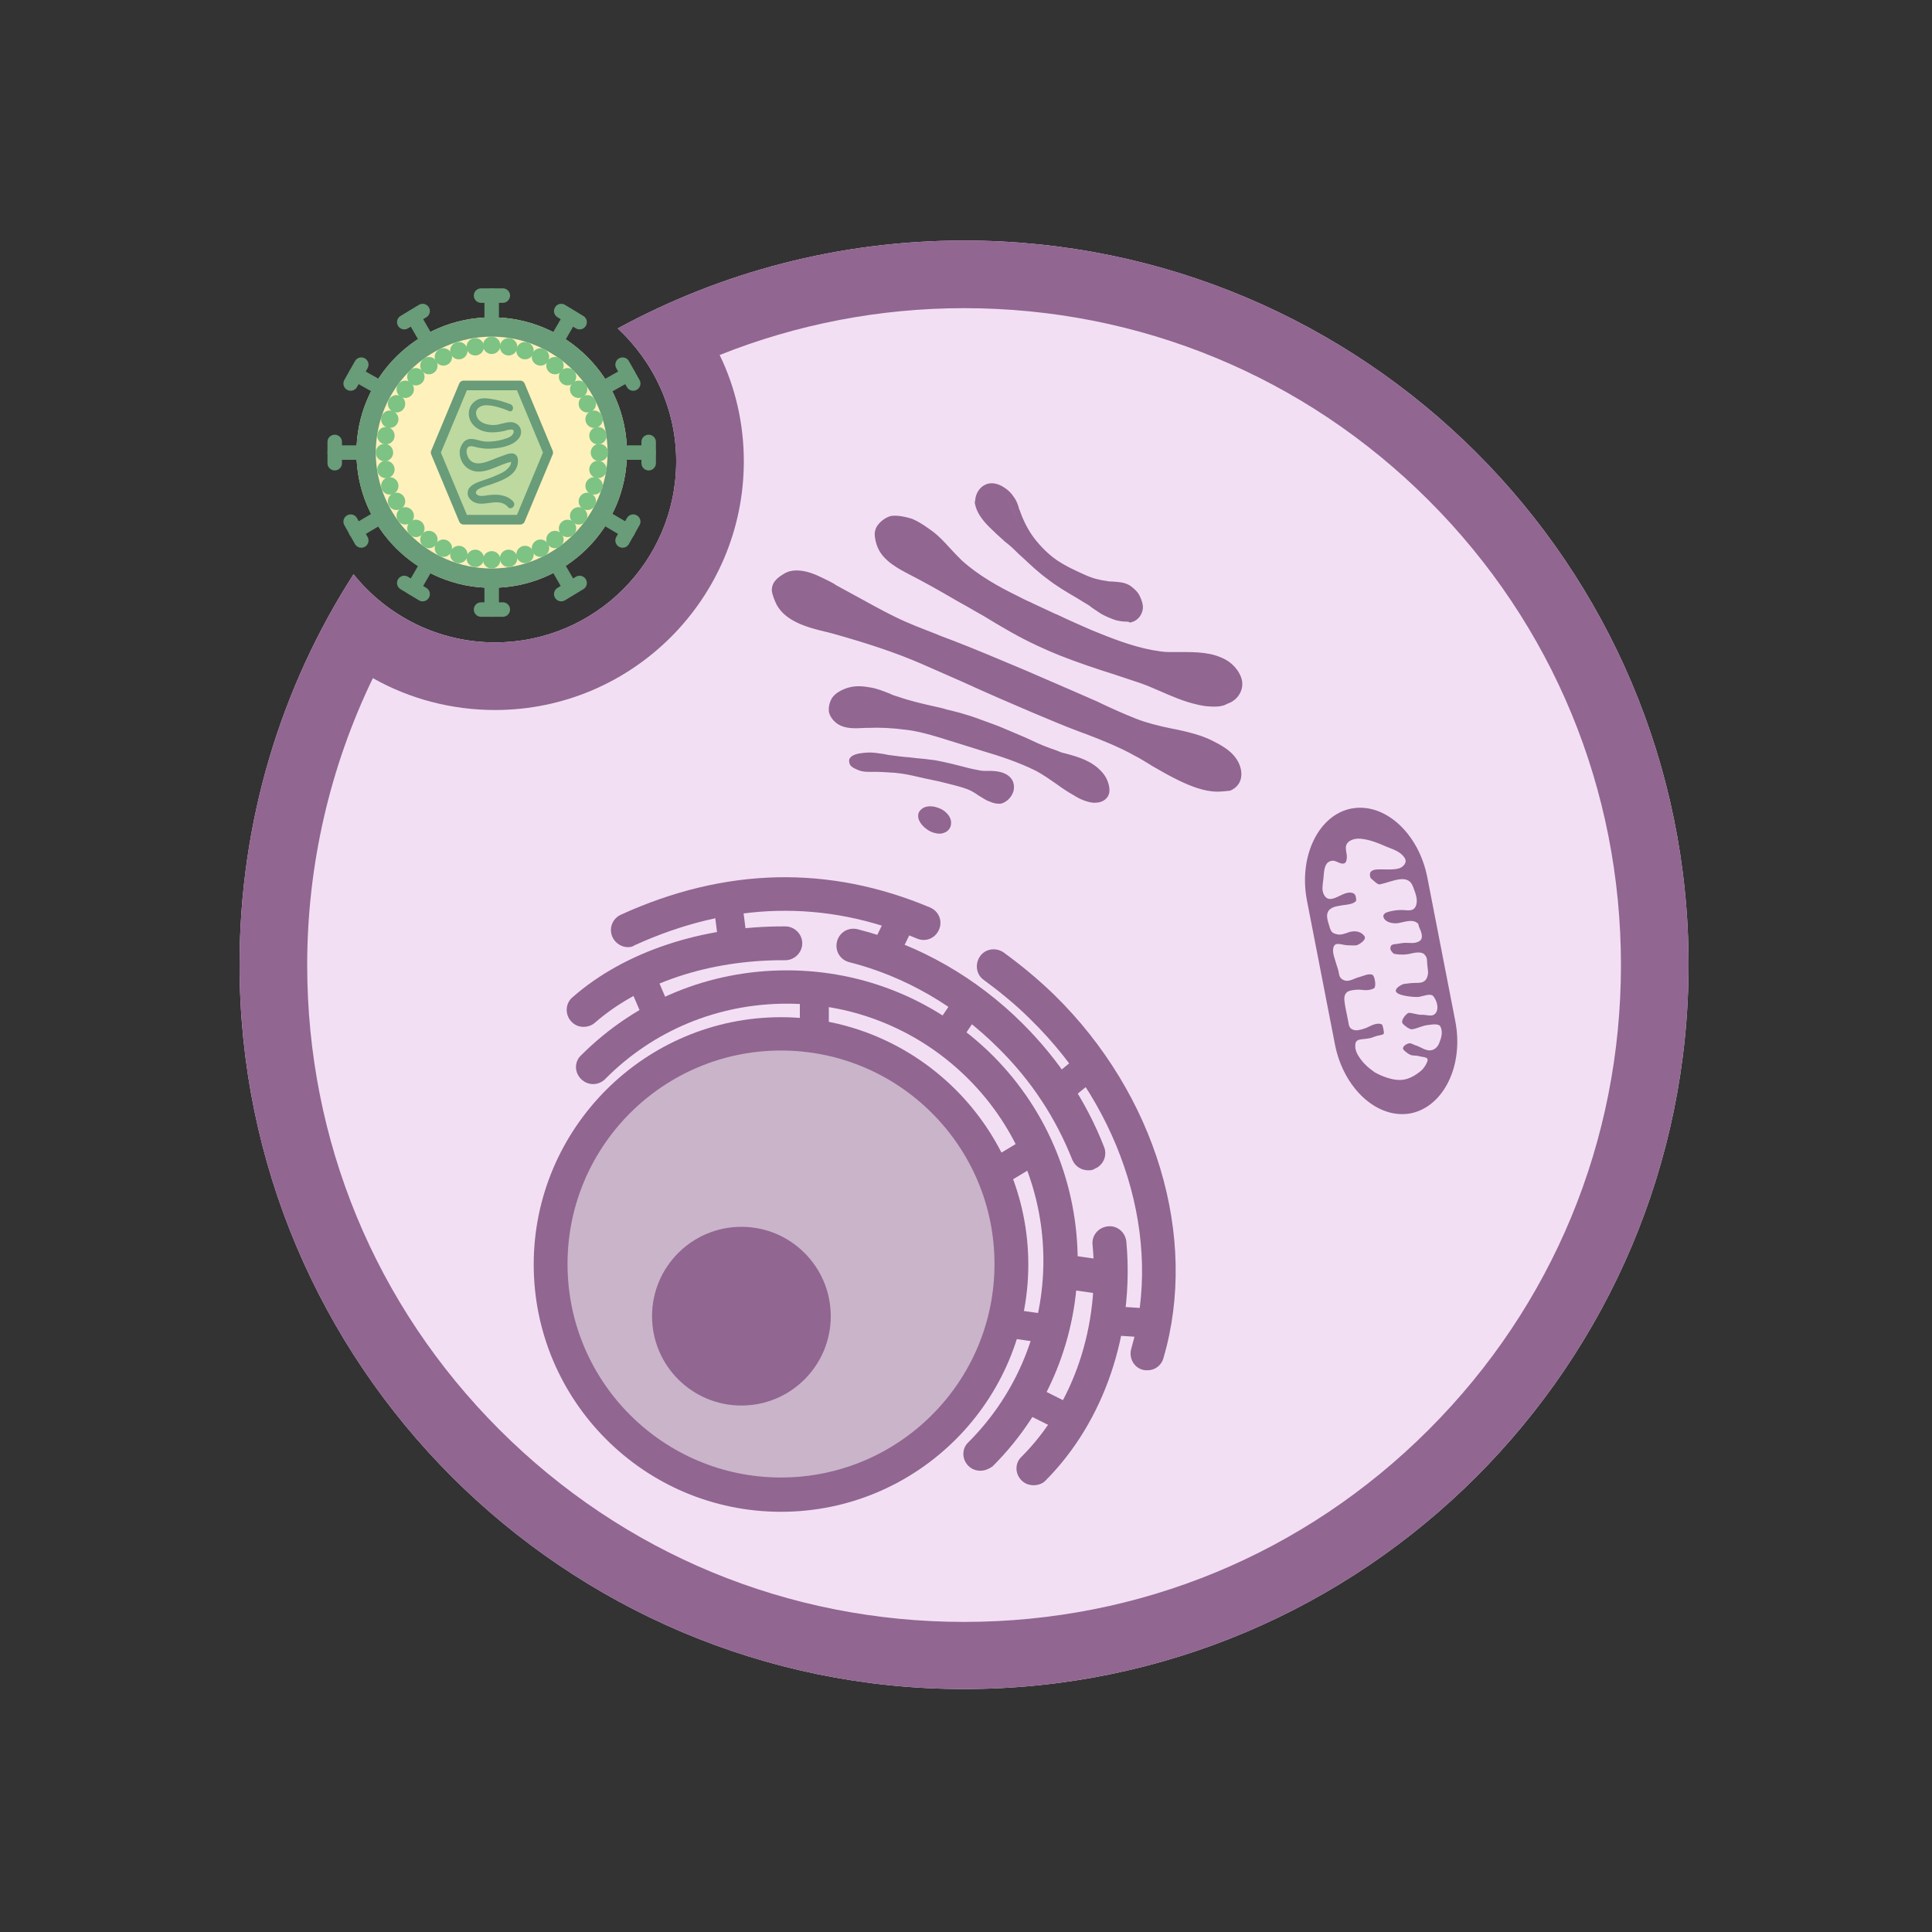 <?xml version="1.0" encoding="utf-8"?>
<!-- Generator: Adobe Illustrator 24.2.1, SVG Export Plug-In . SVG Version: 6.00 Build 0)  -->
<svg version="1.1" id="Layer_1" xmlns="http://www.w3.org/2000/svg" xmlns:xlink="http://www.w3.org/1999/xlink" x="0px" y="0px"
	 viewBox="0 0 400 400" style="enable-background:new 0 0 400 400;" xml:space="preserve">
<rect x="0" y="0" width="400" height="400" fill="#333333" stroke="none"/>
<style type="text/css">
	.st0{fill:#F3DFF4;}
	.st1{fill:#916691;}
	.st2{fill:#FFF1BC;}
	.st3{fill:#699C78;}
	.st4{fill:none;stroke:#699C78;stroke-width:3;stroke-linecap:round;stroke-miterlimit:10;}
	.st5{fill:#7DC383;}
	.st6{opacity:0.5;fill:#7DC383;}
	.st7{fill:none;stroke:#699C78;stroke-width:2;stroke-linecap:round;stroke-linejoin:round;stroke-miterlimit:10;}
	.st8{fill:#CAB4CA;}
</style>
<g id="cytoplasm">
	<path class="st0" d="M199.6,49.8c-26,0-50.4,6.6-71.7,18.2c7.4,6.9,12.1,16.7,12.1,27.5c0,20.7-16.8,37.5-37.5,37.5
		c-11.8,0-22.4-5.5-29.3-14.1c-15,23.3-23.6,51.1-23.6,80.8c0,82.8,67.2,150,150,150s150-67.2,150-150S282.4,49.8,199.6,49.8z"/>
</g>
<g id="plasma_x5F_membrane">
	<path class="st1" d="M199.6,63.8c36.3,0,70.5,14.1,96.2,39.8c25.7,25.7,39.8,59.8,39.8,96.2s-14.1,70.5-39.8,96.2
		c-25.7,25.7-59.8,39.8-96.2,39.8s-70.5-14.1-96.2-39.8c-25.7-25.7-39.8-59.8-39.8-96.2c0-20.7,4.7-41,13.6-59.4
		c7.6,4.3,16.3,6.6,25.3,6.6c28.4,0,51.5-23.1,51.5-51.5c0-7.7-1.7-15.2-5-22C165,67.1,182.2,63.8,199.6,63.8 M199.6,49.8
		c-26,0-50.4,6.6-71.7,18.2c7.4,6.9,12.1,16.7,12.1,27.5c0,20.7-16.8,37.5-37.5,37.5c-11.8,0-22.4-5.5-29.3-14.1
		c-15,23.3-23.6,51.1-23.6,80.8c0,82.8,67.2,150,150,150s150-67.2,150-150S282.4,49.8,199.6,49.8L199.6,49.8z"/>
</g>
<g id="virus">
	<g>
		<circle class="st2" cx="101.8" cy="93.7" r="28"/>
	</g>
	<g id="envelope">
		<path class="st3" d="M101.8,69.7c13.2,0,24,10.8,24,24s-10.8,24-24,24s-24-10.8-24-24S88.6,69.7,101.8,69.7 M101.8,65.7
			c-15.5,0-28,12.5-28,28s12.5,28,28,28c15.5,0,28-12.5,28-28S117.3,65.7,101.8,65.7L101.8,65.7z"/>
	</g>
	<g id="spike">
		<g>
			<g>
				<line class="st4" x1="101.8" y1="61.2" x2="101.8" y2="65.7"/>
			</g>
			<g>
				<line class="st4" x1="99.6" y1="61.2" x2="104.1" y2="61.2"/>
			</g>
		</g>
		<g>
			<g>
				<line class="st4" x1="85.6" y1="65.6" x2="87.8" y2="69.4"/>
			</g>
			<g>
				<line class="st4" x1="83.7" y1="66.7" x2="87.5" y2="64.4"/>
			</g>
		</g>
		<g>
			<g>
				<line class="st4" x1="73.7" y1="77.5" x2="77.6" y2="79.7"/>
			</g>
			<g>
				<line class="st4" x1="72.6" y1="79.4" x2="74.8" y2="75.5"/>
			</g>
		</g>
		<g>
			<g>
				<line class="st4" x1="69.3" y1="93.7" x2="73.8" y2="93.7"/>
			</g>
			<g>
				<line class="st4" x1="69.3" y1="95.9" x2="69.3" y2="91.5"/>
			</g>
		</g>
		<g>
			<g>
				<line class="st4" x1="73.7" y1="110" x2="77.6" y2="107.7"/>
			</g>
			<g>
				<line class="st4" x1="74.8" y1="111.9" x2="72.6" y2="108"/>
			</g>
		</g>
		<g>
			<g>
				<line class="st4" x1="85.6" y1="121.8" x2="87.8" y2="118"/>
			</g>
			<g>
				<line class="st4" x1="87.5" y1="123" x2="83.7" y2="120.7"/>
			</g>
		</g>
		<g>
			<g>
				<line class="st4" x1="101.8" y1="126.2" x2="101.8" y2="121.7"/>
			</g>
			<g>
				<line class="st4" x1="104.1" y1="126.2" x2="99.6" y2="126.2"/>
			</g>
		</g>
		<g>
			<g>
				<line class="st4" x1="118.1" y1="121.8" x2="115.9" y2="118"/>
			</g>
			<g>
				<line class="st4" x1="120" y1="120.7" x2="116.2" y2="123"/>
			</g>
		</g>
		<g>
			<g>
				<line class="st4" x1="130" y1="110" x2="126.1" y2="107.7"/>
			</g>
			<g>
				<line class="st4" x1="131.1" y1="108" x2="128.9" y2="111.9"/>
			</g>
		</g>
		<g>
			<g>
				<line class="st4" x1="134.3" y1="93.7" x2="129.9" y2="93.7"/>
			</g>
			<g>
				<line class="st4" x1="134.3" y1="91.5" x2="134.3" y2="95.9"/>
			</g>
		</g>
		<g>
			<g>
				<line class="st4" x1="130" y1="77.5" x2="126.1" y2="79.7"/>
			</g>
			<g>
				<line class="st4" x1="128.9" y1="75.5" x2="131.1" y2="79.4"/>
			</g>
		</g>
		<g>
			<g>
				<line class="st4" x1="118.1" y1="65.6" x2="115.9" y2="69.4"/>
			</g>
			<g>
				<line class="st4" x1="116.2" y1="64.4" x2="120" y2="66.7"/>
			</g>
		</g>
	</g>
	<g id="matrix">
		<circle class="st5" cx="79.6" cy="93.7" r="1.8"/>
		<circle class="st5" cx="79.9" cy="97.2" r="1.8"/>
		<circle class="st5" cx="80.7" cy="100.6" r="1.8"/>
		<circle class="st5" cx="82.1" cy="103.8" r="1.8"/>
		<circle class="st5" cx="83.9" cy="106.8" r="1.8"/>
		<circle class="st5" cx="86.1" cy="109.4" r="1.8"/>
		<circle class="st5" cx="88.8" cy="111.7" r="1.8"/>
		<circle class="st5" cx="91.8" cy="113.5" r="1.8"/>
		<circle class="st5" cx="95" cy="114.8" r="1.8"/>
		<circle class="st5" cx="98.4" cy="115.6" r="1.8"/>
		<circle class="st5" cx="101.8" cy="115.9" r="1.8"/>
		<circle class="st5" cx="105.3" cy="115.6" r="1.8"/>
		<circle class="st5" cx="108.7" cy="114.8" r="1.8"/>
		<circle class="st5" cx="111.9" cy="113.5" r="1.8"/>
		<circle class="st5" cx="114.9" cy="111.7" r="1.8"/>
		<circle class="st5" cx="117.5" cy="109.4" r="1.8"/>
		<circle class="st5" cx="119.8" cy="106.8" r="1.8"/>
		<circle class="st5" cx="121.6" cy="103.8" r="1.8"/>
		<circle class="st5" cx="123" cy="100.6" r="1.8"/>
		<circle class="st5" cx="123.8" cy="97.2" r="1.8"/>
		<circle class="st5" cx="124.1" cy="93.7" r="1.8"/>
		<circle class="st5" cx="123.8" cy="90.2" r="1.8"/>
		<circle class="st5" cx="123" cy="86.8" r="1.8"/>
		<circle class="st5" cx="121.6" cy="83.6" r="1.8"/>
		<circle class="st5" cx="119.8" cy="80.6" r="1.8"/>
		<circle class="st5" cx="117.5" cy="78" r="1.8"/>
		<circle class="st5" cx="114.9" cy="75.7" r="1.8"/>
		<circle class="st5" cx="111.9" cy="73.9" r="1.8"/>
		<circle class="st5" cx="108.7" cy="72.6" r="1.8"/>
		<circle class="st5" cx="105.3" cy="71.8" r="1.8"/>
		<circle class="st5" cx="101.8" cy="71.5" r="1.8"/>
		<circle class="st5" cx="98.4" cy="71.8" r="1.8"/>
		<circle class="st5" cx="95" cy="72.6" r="1.8"/>
		<circle class="st5" cx="91.8" cy="73.9" r="1.8"/>
		<circle class="st5" cx="88.8" cy="75.7" r="1.8"/>
		<circle class="st5" cx="86.1" cy="78" r="1.8"/>
		<circle class="st5" cx="83.9" cy="80.6" r="1.8"/>
		<circle class="st5" cx="82.1" cy="83.6" r="1.8"/>
		<circle class="st5" cx="80.7" cy="86.8" r="1.8"/>
		<circle class="st5" cx="79.9" cy="90.2" r="1.8"/>
	</g>
	<polygon class="st6" points="107.7,79.8 96,79.8 90.2,93.7 96,107.6 107.7,107.6 113.5,93.7 	"/>
	<polygon class="st7" points="107.7,79.8 96,79.8 90.2,93.7 96,107.6 107.7,107.6 113.5,93.7 	"/>
	<g id="genome">
		<g>
			<path class="st3" d="M105.7,83.7c-1.3-0.5-2.6-0.9-4-1.1c-1.2-0.2-2.4-0.3-3.4,0.5c-1.6,1.2-1.6,3.5-0.3,4.9
				c1.7,1.8,4.3,1.7,6.5,1.2c0.3-0.1,1.6-0.5,1.8-0.1c0.2,0.4-0.2,1-0.5,1.2c-0.3,0.2-0.7,0.4-1.1,0.5c-1.4,0.5-2.9,0.7-4.4,0.6
				c-1.1-0.1-2.4-0.8-3.5-0.4c-0.9,0.3-1.4,1.3-1.6,2.2C95,95,96,96.8,97.7,97.4c2.4,0.9,5.1-0.9,7.4-1.6c0.1,0,0.3-0.1,0.4-0.1
				c0.4-0.1,0.5-0.1,0.3-0.1c0.1,0.3-0.2,0.9-0.4,1.1c-0.4,0.5-0.9,0.9-1.5,1.2c-1.4,0.7-2.8,1.2-4.3,1.7c-0.9,0.3-1.9,0.7-2.5,1.5
				c-0.5,0.9-0.3,1.9,0.5,2.5c2.2,1.9,5.5-1,7.6,1.4c0.6,0.7,1.7-0.3,1.1-1.1c-1.3-1.5-3.3-1.6-5.1-1.4c-0.7,0.1-1.5,0.3-2.1,0.1
				c-0.8-0.3-0.7-0.9-0.1-1.3c1-0.6,2.2-0.8,3.2-1.2c1.9-0.7,4.3-1.6,4.9-3.7c0.2-0.7,0.3-1.8-0.4-2.3c-0.8-0.6-2.1,0.1-3,0.4
				c-1.9,0.6-5.1,2.6-6.6,0.5c-0.4-0.6-0.8-1.8-0.2-2.4c0.5-0.5,1.6,0,2.2,0.1c0.6,0.1,1.2,0.2,1.9,0.2c2,0,4.9-0.4,6.3-2
				c1.3-1.5,0.3-3.5-1.6-3.5c-1.2,0-2.3,0.6-3.5,0.6c-1.3,0-3-0.4-3.5-1.8c-0.6-1.5,0.8-2.4,2.2-2.3c1.5,0.1,3.1,0.6,4.5,1.2
				C106.2,85.5,106.6,84.1,105.7,83.7L105.7,83.7z"/>
		</g>
	</g>
</g>
<g id="ER">
	<path class="st1" d="M203,304.5c-0.9,0-1.8-0.3-2.5-1c-1.4-1.4-1.4-3.6,0-4.9c20.7-20.7,20.7-54.5,0-75.2
		c-10-10-23.4-15.6-37.6-15.6s-27.6,5.5-37.6,15.6c-1.4,1.4-3.6,1.4-5,0c-1.4-1.4-1.4-3.6,0-4.9c11.4-11.4,26.5-17.6,42.6-17.6
		c16.1,0,31.2,6.3,42.6,17.6c23.5,23.5,23.5,61.7,0,85.1C204.8,304.1,203.9,304.5,203,304.5z"/>
	<path class="st1" d="M214,307.5c-0.9,0-1.8-0.3-2.5-1c-1.4-1.4-1.4-3.6,0-4.9c10.8-10.8,16.3-27.2,14.7-43.9
		c-0.2-1.9,1.2-3.6,3.2-3.8c1.9-0.2,3.6,1.2,3.8,3.2c1.7,18.8-4.6,37.3-16.8,49.5C215.8,307.2,214.9,307.5,214,307.5z"/>
	<path class="st1" d="M225.3,242.3c-1.4,0-2.7-0.8-3.3-2.2c-3.4-8.6-8.5-16.4-15.3-23.1c-8.7-8.7-19.4-14.9-30.9-17.8
		c-1.9-0.5-3-2.4-2.5-4.3c0.5-1.9,2.4-3,4.3-2.5c12.7,3.2,24.6,10,34.2,19.6c7.4,7.4,13.1,16,16.8,25.5c0.7,1.8-0.2,3.8-2,4.5
		C226.2,242.3,225.7,242.3,225.3,242.3z"/>
	<path class="st1" d="M120.8,212.6c-1,0-1.9-0.4-2.6-1.2c-1.3-1.5-1.1-3.7,0.3-4.9c10.8-9.5,26.9-14.8,44.1-14.7
		c1.9,0,3.5,1.6,3.5,3.5c0,1.9-1.6,3.5-3.5,3.5c-0.2,0-0.4,0-0.5,0c-15.3,0-29.5,4.7-39,13C122.5,212.3,121.7,212.6,120.8,212.6z"/>
	<path class="st1" d="M237.6,283.7c-0.3,0-0.7,0-1-0.1c-1.9-0.5-2.9-2.5-2.4-4.3c6.6-22.6-1.6-49.4-20.8-68.2c-3-3-6.3-5.7-9.7-8.2
		c-1.6-1.1-1.9-3.3-0.8-4.9c1.1-1.6,3.3-1.9,4.9-0.8c3.7,2.7,7.2,5.6,10.5,8.8c21,20.6,29.9,50.1,22.6,75.1
		C240.5,282.7,239.1,283.7,237.6,283.7z"/>
	<path class="st1" d="M130,196.1c-1.3,0-2.6-0.8-3.2-2.1c-0.8-1.8,0-3.8,1.7-4.6c21.7-9.9,43.2-10.3,64.1-1.5
		c1.8,0.8,2.6,2.8,1.8,4.6c-0.8,1.8-2.8,2.6-4.6,1.8c-19-8.1-38.6-7.6-58.4,1.4C131,196,130.5,196.1,130,196.1z"/>
	<path class="st1" d="M151.9,199.1c-1.5,0-2.8-1.1-3-2.6l-1.2-9.5c-0.2-1.6,1-3.1,2.6-3.3c1.6-0.2,3.1,1,3.3,2.6l1.2,9.5
		c0.2,1.6-1,3.1-2.6,3.3C152.2,199.1,152,199.1,151.9,199.1z"/>
	<path class="st1" d="M136.4,213.7c-1.2,0-2.3-0.7-2.8-1.8l-3.6-8.4c-0.7-1.5,0.1-3.3,1.6-3.9c1.5-0.7,3.3,0.1,3.9,1.6l3.6,8.4
		c0.7,1.5-0.1,3.3-1.6,3.9C137.2,213.6,136.8,213.7,136.4,213.7z"/>
	<path class="st1" d="M183,200.6c-0.4,0-0.9-0.1-1.3-0.3c-1.5-0.7-2.1-2.5-1.4-4l3.5-7.2c0.7-1.5,2.5-2.1,4-1.4
		c1.5,0.7,2.1,2.5,1.4,4l-3.5,7.2C185.2,200,184.1,200.6,183,200.6z"/>
	<path class="st1" d="M196.6,216.5c-0.6,0-1.2-0.2-1.7-0.5c-1.4-0.9-1.7-2.8-0.8-4.2l3.8-5.6c0.9-1.4,2.8-1.7,4.2-0.8
		c1.4,0.9,1.7,2.8,0.8,4.2l-3.8,5.6C198.5,216.1,197.5,216.5,196.6,216.5z"/>
	<path class="st1" d="M219.2,228.8c-0.9,0-1.7-0.4-2.3-1.1c-1.1-1.3-0.9-3.2,0.4-4.2l6.2-5.1c1.3-1.1,3.2-0.9,4.2,0.4
		c1.1,1.3,0.9,3.2-0.4,4.2l-6.2,5.1C220.6,228.6,219.9,228.8,219.2,228.8z"/>
	<path class="st1" d="M168.6,216.1c-1.7,0-3-1.3-3-3v-7.2c0-1.7,1.3-3,3-3s3,1.3,3,3v7.2C171.6,214.8,170.3,216.1,168.6,216.1z"/>
	<path class="st1" d="M219.9,296.1c-0.5,0-0.9-0.1-1.3-0.3l-7.2-3.6c-1.5-0.7-2.1-2.5-1.3-4c0.7-1.5,2.5-2.1,4-1.3l7.2,3.6
		c1.5,0.7,2.1,2.5,1.3,4C222.1,295.5,221,296.1,219.9,296.1z"/>
	<path class="st1" d="M228.3,267.9c-0.2,0-0.3,0-0.5,0l-8.4-1.2c-1.9-0.3-3.2-2-3-4c0.3-1.9,2-3.3,4-3l8.4,1.2c1.9,0.3,3.2,2,3,4
		C231.5,266.7,230,267.9,228.3,267.9z"/>
	<path class="st1" d="M217.6,278.2c-0.1,0-0.3,0-0.4,0l-8.4-1.2c-1.6-0.2-2.8-1.8-2.5-3.4c0.2-1.6,1.8-2.8,3.4-2.5l8.4,1.2
		c1.6,0.2,2.8,1.8,2.5,3.4C220.3,277.1,219,278.2,217.6,278.2z"/>
	<path class="st1" d="M208,244.8c-1,0-2-0.5-2.6-1.5c-0.9-1.4-0.4-3.3,1-4.1l6-3.6c1.4-0.9,3.3-0.4,4.1,1c0.9,1.4,0.4,3.3-1,4.1
		l-6,3.6C209.1,244.6,208.5,244.8,208,244.8z"/>
	<path class="st1" d="M238.8,277c-0.1,0-0.1,0-0.2,0l-9-0.6c-1.7-0.1-2.9-1.5-2.8-3.2c0.1-1.7,1.6-2.9,3.2-2.8l9,0.6
		c1.7,0.1,2.9,1.5,2.8,3.2C241.6,275.8,240.3,277,238.8,277z"/>
</g>
<g>
	<circle id="nucleus_1_" class="st8" cx="161.7" cy="261.8" r="47.7"/>
	<path class="st1" d="M161.7,313c-28.3,0-51.2-23-51.2-51.2s23-51.2,51.2-51.2s51.2,23,51.2,51.2S190,313,161.7,313z M161.7,217.5
		c-24.4,0-44.2,19.8-44.2,44.2s19.8,44.2,44.2,44.2s44.2-19.8,44.2-44.2S186.1,217.5,161.7,217.5z"/>
</g>
<g>
	<path id="golgi_1_" class="st1" d="M233.8,127.8c1.4-0.2,2.1-1.5,2-2.6c-0.1-0.6-0.5-1.5-0.8-2.1c-0.3-0.5-1-1.1-1.5-1.4
		c-1.3-0.8-3-0.6-4.3-0.7c-1.6-0.2-3.3-0.6-4.9-1.4c-2.1-0.9-4.1-1.9-6-3.2c-1.9-1.3-3.5-2.9-4.8-4.6c-1.4-1.9-2.4-3.9-3.1-6
		c-0.3-0.8-0.6-1.7-1.1-2.5c-0.5-0.8-1.2-1.3-2-1.8c-1-0.7-2.1-0.8-3-0.4c-0.9,0.5-1.8,1.8-1.5,3.2c0.3,1.6,1.5,3,2.6,4.1
		c1.8,1.7,3.6,3.2,5.4,4.9c2.1,2,4.2,4.1,6.6,5.9c1.8,1.3,3.7,2.5,5.6,3.6c0.9,0.6,1.9,1.1,2.8,1.7c0.9,0.6,1.7,1.3,2.6,1.8
		c0.8,0.5,1.8,1,2.9,1.3C232.1,127.8,233,127.9,233.8,127.8z M204.1,100.7c1-0.5,2.2-0.3,3.3,0.4c0.9,0.6,1.6,1.2,2.1,1.9
		c0.5,0.8,0.8,1.6,1.1,2.4l0.1,0.2c0.8,2.3,1.8,4.3,3,5.9c1.4,1.9,3,3.4,4.7,4.6c1.9,1.3,4,2.3,6,3.2c1.5,0.7,3.1,1.1,4.8,1.3
		c0.4,0.1,0.8,0.1,1.2,0.1c1.1,0,2.2,0.1,3.3,0.7c0.6,0.3,1.3,1,1.7,1.6c0.3,0.5,0.8,1.5,0.9,2.2c0.2,1.2-0.5,2.8-2.2,3
		c-0.8,0.1-1.7,0-2.8-0.3c-0.9-0.3-1.9-0.7-2.9-1.3c-0.6-0.3-1.1-0.7-1.6-1.1c-0.3-0.3-0.7-0.5-1.1-0.7c-0.6-0.4-1.2-0.7-1.8-1.1
		c-0.3-0.2-0.7-0.4-1-0.6c-1.9-1.1-3.8-2.3-5.7-3.7c-1.8-1.3-3.5-2.9-5.1-4.5c-0.5-0.5-1-1-1.5-1.4c-0.7-0.7-1.5-1.3-2.2-1.9
		c-1.1-0.9-2.2-1.9-3.2-2.9c-1.6-1.6-2.5-3-2.7-4.3c0-0.3-0.1-0.5,0-0.8l0,0C202.4,102.1,203.3,101.1,204.1,100.7z M235.4,125.2
		c-0.1-0.5-0.3-1.2-0.8-2c-0.3-0.4-0.9-1-1.4-1.3c-0.9-0.5-1.9-0.6-2.9-0.6c-0.4,0-0.9,0-1.3-0.1c-1.7-0.2-3.4-0.7-5-1.4
		c-2-0.9-4.1-1.9-6.1-3.2c-1.8-1.2-3.4-2.8-4.9-4.7c-1.3-1.7-2.3-3.7-3.2-6.1l-0.1-0.2c-0.3-0.8-0.5-1.5-1-2.2
		c-0.4-0.6-1-1.2-1.9-1.7c-0.9-0.6-1.9-0.8-2.6-0.4c-0.6,0.3-1.3,1.2-1.4,2.2c0,0.2,0,0.4,0,0.6c0.2,1.2,1,2.5,2.5,4
		c1,1,2.1,2,3.2,2.9c0.7,0.7,1.5,1.3,2.2,2c0.5,0.5,1,1,1.5,1.4c1.6,1.5,3.2,3.1,5,4.4c1.8,1.3,3.8,2.5,5.6,3.6
		c0.3,0.2,0.7,0.4,1,0.6c0.6,0.4,1.2,0.7,1.8,1.1c0.4,0.2,0.7,0.5,1.1,0.8c0.5,0.4,1,0.7,1.5,1c1,0.6,1.9,1,2.8,1.2
		c0.9,0.3,1.8,0.4,2.5,0.3c1.1-0.2,1.6-1,1.7-1.8C235.5,125.5,235.5,125.3,235.4,125.2z M254.3,162.7c2.4-0.9,2.1-3.6,0.8-5.4
		c-1-1.4-2.9-2.5-4.5-3.3c-1.1-0.6-2.3-1-3.5-1.4c-4.1-1.2-8.3-1.7-12.3-3.2c-4.5-1.8-8.9-4-13.4-5.9c-1.9-0.8-3.7-1.6-5.6-2.4
		c-1.4-0.6-2.7-1.2-4.1-1.8c-4.8-2.1-9.7-4.1-14.6-6c-1.2-0.5-2.4-0.9-3.6-1.4c-2.9-1.1-5.8-2.3-8.6-3.6c-4.2-2-8.2-4.4-12.3-6.6
		c-0.9-0.4-1.7-0.9-2.6-1.3c-1.6-0.8-3.4-1.5-5.1-1.5c-0.8,0-1.6,0.2-2.2,0.6c-1,0.6-1.9,1.3-2,2.5c-0.1,0.8,0.5,2,0.9,2.8
		c1.9,3.7,7.3,4.6,11.1,5.6c6.2,1.7,12.4,3.6,18.3,6.2c1.4,0.6,2.8,1.2,4.1,1.8c1.4,0.6,2.8,1.2,4.1,1.8c4.9,2.2,9.9,4.4,14.8,6.5
		c3.3,1.4,6.7,2.8,10.1,4.1c3.8,1.5,7.8,2.9,11.4,4.9c1.1,0.7,2.3,1.3,3.4,2c1.9,1.1,3.8,2.3,5.8,3.2
		C247.5,162.3,251.4,163.8,254.3,162.7z M160.3,121.9L160.3,121.9L160.3,121.9L160.3,121.9c0.1-1.4,1.2-2.2,2.2-2.7
		c0.7-0.4,1.5-0.6,2.4-0.7c1.8,0,3.7,0.8,5.3,1.5c0.8,0.4,1.7,0.8,2.5,1.3l0.1,0.1c1.5,0.8,2.9,1.6,4.4,2.4c2.6,1.4,5.2,2.9,7.9,4.2
		c2.9,1.4,6,2.6,8.6,3.6c1.2,0.5,2.4,0.9,3.6,1.4c4.3,1.7,8.8,3.5,14.6,6c0.9,0.4,1.7,0.8,2.6,1.1l1.4,0.6c1.3,0.6,2.7,1.2,4,1.8
		l1.6,0.7c2,0.8,3.9,1.7,5.8,2.6c2.5,1.1,5,2.3,7.5,3.3c2.4,0.9,4.8,1.5,7.2,2c1.7,0.4,3.4,0.7,5,1.2c1.3,0.4,2.5,0.9,3.5,1.4
		c1.8,0.9,3.6,1.9,4.6,3.4c0.7,1,1.1,2.2,1,3.3c-0.1,1.2-0.8,2.2-2,2.6c-3,1.2-7.1-0.4-9.9-1.7c-2.1-1-4-2.1-5.8-3.2l-0.3-0.2
		c-1-0.6-2.1-1.3-3.1-1.9c-3.2-1.8-6.8-3.2-10.2-4.5l-1.1-0.4c-3.6-1.4-7.1-2.9-10.1-4.1c-4.3-1.8-9-3.9-14.8-6.5l-4.1-1.8
		c-1.4-0.6-2.7-1.2-4.1-1.8c-5.1-2.2-10.8-4.1-18.2-6.2c-0.5-0.1-1-0.3-1.6-0.4c-3.6-0.9-8-2-9.7-5.4
		C160.8,124,160.3,122.8,160.3,121.9L160.3,121.9z M254.8,157.5c-1-1.4-2.7-2.3-4.4-3.2c-1-0.5-2.1-0.9-3.4-1.3
		c-1.7-0.5-3.4-0.9-5-1.2c-2.4-0.5-4.9-1.1-7.3-2c-2.6-1-5.1-2.2-7.6-3.3c-1.9-0.9-3.9-1.8-5.8-2.6l-1.6-0.7c-1.3-0.6-2.7-1.2-4-1.8
		l-1.4-0.6c-0.9-0.4-1.7-0.8-2.6-1.1c-5.8-2.5-10.3-4.3-14.6-6c-1.2-0.5-2.4-0.9-3.6-1.4c-2.7-1-5.7-2.2-8.7-3.6
		c-2.7-1.3-5.4-2.8-8-4.2c-1.5-0.8-2.9-1.6-4.4-2.4l-0.1-0.1c-0.8-0.4-1.6-0.9-2.5-1.2c-1.5-0.7-3.3-1.5-5-1.5
		c-0.7,0-1.4,0.2-2.1,0.6c-1.1,0.6-1.8,1.2-1.9,2.2l-0.3,0l0.3,0c0,0.5,0.3,1.5,0.9,2.6c1.6,3.1,5.9,4.1,9.3,5
		c0.6,0.1,1.1,0.3,1.6,0.4c7.5,2.1,13.2,4,18.4,6.3c1.4,0.6,2.7,1.2,4.1,1.8l4.1,1.8c5.8,2.6,10.5,4.6,14.8,6.5
		c3,1.3,6.5,2.7,10.1,4.1l1.1,0.4c3.5,1.3,7,2.7,10.3,4.6c1.1,0.6,2.1,1.2,3.1,1.9l0.3,0.2c1.8,1.1,3.7,2.2,5.8,3.2
		c4.2,1.9,7.2,2.5,9.3,1.7c1.2-0.4,1.5-1.4,1.5-2C255.8,159.4,255.4,158.4,254.8,157.5z M248.6,145.2c1.6,0.3,3.7,0.4,5.1,0
		c1.8-0.6,2.9-2.3,2.5-4.1c-0.3-1.3-1.5-2.7-2.8-3.5c-3.6-2-7.7-1.4-11.5-1.5c-1.2-0.1-2.4-0.2-3.5-0.4c-4.3-0.9-8.5-2.5-12.6-4.2
		c-2.4-1-4.8-2.1-7.2-3.2c-1.7-0.8-3.4-1.6-5-2.4c-1.2-0.6-2.3-1.1-3.5-1.7c-4.1-2.1-8.2-4.4-11.6-7.5c-2.1-1.9-3.7-4.1-5.9-5.9
		c-1.2-1-2.6-2-4.1-2.6c-1.1-0.4-3-0.8-4.1-0.5c-1,0.3-2,1.2-2.3,2.1c-0.4,0.9-0.1,2.1,0.3,3.1c1.1,2.6,3.9,4,6.5,5.4
		c3.3,1.7,6.6,3.6,9.8,5.5c1.2,0.7,2.5,1.4,3.7,2.1c4.2,2.5,8.3,5,12.7,7.1c1.5,0.7,3,1.4,4.5,2c5.2,2.1,10.6,3.7,15.9,5.5
		c4.2,1.4,8.2,3.7,12.6,4.7C248.3,145.1,248.5,145.2,248.6,145.2z M181.7,109.7c0.4-1,1.5-2,2.6-2.3c1.2-0.3,3.2,0.1,4.3,0.5
		c1.6,0.6,3.2,1.8,4.2,2.6c1.2,1,2.3,2.1,3.3,3.2c0.8,0.9,1.7,1.8,2.6,2.6c3.5,3.1,7.8,5.5,11.5,7.4c1,0.5,1.9,1,2.9,1.4l0.6,0.3
		c1.7,0.8,3.3,1.6,5,2.4c2.6,1.2,4.9,2.2,7.2,3.2c4,1.7,8.3,3.3,12.6,4.2c1.2,0.2,2.4,0.4,3.5,0.4c0.9,0,1.8,0,2.7,0
		c3,0,6.2,0,9,1.6c1.5,0.8,2.7,2.3,3,3.7c0.4,1.9-0.7,3.8-2.7,4.5c-1.4,0.5-3.7,0.4-5.3,0.1c-0.1,0-0.3,0-0.4-0.1l-0.1,0
		c-2.7-0.6-5.3-1.7-7.8-2.8c-1.6-0.7-3.2-1.4-4.9-1.9c-1.5-0.5-3-1-4.5-1.5c-3.8-1.2-7.7-2.5-11.4-4c-1.6-0.6-3.1-1.3-4.6-2
		c-3.9-1.8-7.7-4.1-11.3-6.2l-1.4-0.8c-1.2-0.7-2.4-1.4-3.7-2.1l-1.9-1.1c-2.5-1.5-5.2-3-7.8-4.3c-2.5-1.3-5.5-2.8-6.7-5.5
		c-0.3-0.7-0.6-1.6-0.5-2.6C181.6,110.2,181.6,109.9,181.7,109.7z M255.9,141.2c-0.3-1.2-1.4-2.5-2.7-3.3c-2.7-1.5-5.7-1.5-8.6-1.5
		c-0.9,0-1.8,0-2.7,0c-1.1-0.1-2.3-0.2-3.6-0.5c-4.4-0.9-8.7-2.5-12.7-4.2c-2.3-0.9-4.6-2-7.2-3.2c-1.7-0.8-3.4-1.6-5-2.4l-0.6-0.3
		c-1-0.5-1.9-0.9-2.9-1.4c-3.8-1.9-8.1-4.3-11.7-7.5c-0.9-0.8-1.8-1.8-2.6-2.7c-1-1.1-2-2.2-3.2-3.2c-1-0.8-2.5-1.9-4-2.5
		c-1-0.4-2.9-0.8-3.9-0.5c-0.8,0.2-1.8,1.1-2.1,1.9c-0.3,0.7-0.1,1.7,0.3,2.9c1,2.5,3.8,3.9,6.3,5.2c2.7,1.4,5.3,2.9,7.9,4.4
		l1.9,1.1c1.2,0.7,2.5,1.4,3.7,2.2l1.4,0.8c3.6,2.1,7.4,4.4,11.3,6.2c1.4,0.7,2.9,1.3,4.5,1.9c3.8,1.5,7.6,2.8,11.4,4
		c1.5,0.5,3,1,4.5,1.5c1.7,0.6,3.3,1.3,4.9,2c2.5,1.1,5,2.2,7.6,2.7l0.1,0c0.1,0,0.2,0,0.4,0.1c1.4,0.3,3.6,0.4,4.9,0
		c1.4-0.5,2.2-1.5,2.3-2.8C256,141.7,255.9,141.5,255.9,141.2z M223.1,164.2c1,0.5,2.4,1.1,3.4,1.2c1.3,0.1,2.4-0.6,2.5-1.8
		c0.1-0.9-0.5-2.2-1.2-3.1c-2.1-2.4-5.3-3.1-8-3.9c-0.8-0.3-1.7-0.6-2.5-0.9c-3.1-1.2-6.1-2.7-9.1-4c-1.8-0.8-3.6-1.5-5.5-2.1
		c-1.3-0.5-2.6-0.9-4-1.2c-0.9-0.3-1.9-0.5-2.8-0.7c-3.4-0.8-6.8-1.5-10-2.6c-2-0.7-3.8-1.7-5.9-2c-1.2-0.2-2.5-0.3-3.8,0
		c-0.9,0.2-2.4,0.9-3,1.6c-0.5,0.6-0.8,1.8-0.8,2.5c0.1,0.8,0.7,1.4,1.3,1.9c1.6,1.2,3.8,0.9,5.9,0.7c2.7-0.2,5.4,0,8,0.4
		c1,0.1,2,0.3,3,0.5c3.3,0.7,6.6,1.8,9.8,2.9c1.1,0.3,2.2,0.7,3.3,1c3.8,1.2,7.5,2.4,11.1,4.2c2.8,1.4,5.2,3.6,8,5.1
		C222.9,164.1,223,164.1,223.1,164.2z M172.9,144.5c0.7-0.8,2.2-1.5,3.1-1.7c1.1-0.3,2.4-0.3,3.9,0c1.5,0.2,2.8,0.8,4.1,1.3
		c0.6,0.3,1.3,0.5,1.9,0.7c2.3,0.8,4.8,1.4,7.2,1.9c0.9,0.2,1.9,0.4,2.8,0.7c1,0.2,1.9,0.5,2.8,0.7c1.3,0.4,2.7,0.8,4,1.3
		c1.8,0.6,3.6,1.3,5.5,2.1c1.3,0.6,2.7,1.2,4,1.7c1.7,0.8,3.4,1.5,5.2,2.2c0.8,0.3,1.7,0.6,2.5,0.9l0.8,0.2c2.5,0.7,5.3,1.5,7.3,3.7
		c0.9,1,1.4,2.3,1.3,3.3l0,0c-0.1,1.4-1.3,2.2-2.9,2.1c-1.2-0.1-2.9-0.9-3.5-1.2c-0.1-0.1-0.2-0.1-0.3-0.2c-1.3-0.7-2.5-1.6-3.6-2.4
		c-1.4-1-2.8-2-4.3-2.7c-3.6-1.8-7.4-3.1-11-4.2l-1.6-0.5c-0.6-0.2-1.1-0.3-1.7-0.5c-0.6-0.2-1.2-0.4-1.8-0.6
		c-2.6-0.8-5.3-1.7-8-2.3c-1-0.2-1.9-0.4-2.9-0.5c-3-0.4-5.6-0.6-7.9-0.4l-0.6,0c-2,0.1-4,0.3-5.5-0.8c-0.6-0.5-1.3-1.2-1.5-2.1
		c0-0.2,0-0.3,0-0.5C172.1,146.1,172.4,145.1,172.9,144.5z M227.5,160.8c-1.9-2.1-4.5-2.8-7-3.5l-0.8-0.2c-0.8-0.3-1.7-0.6-2.6-0.9
		c-1.7-0.7-3.5-1.5-5.2-2.2c-1.3-0.6-2.6-1.2-4-1.7c-1.9-0.8-3.7-1.5-5.5-2.1c-1.3-0.5-2.6-0.9-3.9-1.2c-0.9-0.3-1.8-0.5-2.8-0.7
		c-0.9-0.2-1.9-0.5-2.8-0.7c-2.4-0.6-4.9-1.1-7.2-1.9c-0.7-0.2-1.3-0.5-1.9-0.8c-1.3-0.5-2.5-1-3.9-1.3c-1.4-0.2-2.6-0.2-3.7,0
		c-0.8,0.2-2.2,0.8-2.8,1.5c-0.4,0.5-0.8,1.6-0.7,2.3c0.1,0.7,0.7,1.3,1.2,1.6c1.3,1,3.2,0.8,5.1,0.7l0.6,0c2.4-0.1,5,0,8.1,0.4
		c1,0.1,2,0.3,3,0.5c2.7,0.6,5.4,1.5,8,2.3c0.6,0.2,1.2,0.4,1.8,0.6c0.6,0.2,1.1,0.4,1.7,0.5l1.6,0.5c3.6,1.1,7.5,2.4,11.1,4.2
		c1.6,0.8,3,1.8,4.4,2.8c1.2,0.8,2.4,1.7,3.6,2.4c0.1,0.1,0.2,0.1,0.3,0.2c1.3,0.7,2.5,1.1,3.2,1.2c1.2,0.1,2-0.5,2.1-1.5
		C228.7,162.7,228.2,161.6,227.5,160.8z M205.2,165.2c0.6,0.2,1.3,0.4,2,0.3c0.9-0.2,1.7-1,2-1.9c0.2-0.7,0-1.6-0.4-2
		c-1.2-1.3-3.3-1.1-5-1.1c-0.5,0-1-0.1-1.5-0.2c-1.9-0.3-3.6-0.9-5.5-1.3c-1.1-0.2-2.1-0.5-3.2-0.7c-0.8-0.1-1.5-0.2-2.3-0.3
		c-0.5-0.1-1.1-0.1-1.6-0.2c-2-0.2-3.9-0.3-5.8-0.6c-1.2-0.2-2.3-0.5-3.6-0.5c-0.7,0-1.4,0-2.1,0.2c-0.5,0.1-1.1,0.3-1.3,0.6
		c-0.2,0.2-0.1,0.5,0.1,0.7c0.2,0.2,0.6,0.4,1.1,0.6c1,0.4,2.2,0.3,3.2,0.3c1.4,0,2.8,0,4.2,0.2c0.5,0.1,1.1,0.1,1.6,0.2
		c1.8,0.3,3.7,0.7,5.5,1.2c0.6,0.1,1.2,0.3,1.8,0.4c2.1,0.5,4.2,0.9,6.2,1.7c1.6,0.6,2.9,1.8,4.4,2.5
		C205.1,165.1,205.2,165.2,205.2,165.2z M176.6,157.2c0.3-0.4,1.5-0.7,1.5-0.7c0.5-0.1,1.3-0.2,2.2-0.2c0.9,0,1.8,0.2,2.7,0.3
		c0.3,0.1,0.6,0.1,0.9,0.2c1.5,0.2,3.1,0.4,4.6,0.5l1.4,0.1c0.5,0,0.9,0.1,1.4,0.2c0.9,0.1,1.6,0.2,2.3,0.3c1.1,0.2,2.2,0.4,3.2,0.7
		c0.7,0.2,1.3,0.3,2,0.5c1.1,0.3,2.3,0.6,3.5,0.8c0.5,0.1,1,0.2,1.5,0.2c0.3,0,0.6,0,0.9,0c1.5,0,3.2,0.1,4.3,1.2
		c0.5,0.6,0.7,1.6,0.5,2.4c-0.3,1-1.2,1.9-2.3,2.1c-0.8,0.2-1.7-0.1-2.3-0.4l-0.1,0c-0.7-0.3-1.4-0.8-2-1.2c-0.8-0.5-1.5-1-2.4-1.3
		c-1.9-0.7-3.9-1.2-5.9-1.6l-3.1-0.7c-1.5-0.3-3-0.7-4.5-0.9c-0.5-0.1-1.1-0.1-1.6-0.2c-1.6-0.2-3-0.2-4.2-0.2
		c-1.1,0-2.2,0.1-3.3-0.3c-0.6-0.2-1-0.5-1.2-0.7c-0.2-0.2-0.3-0.5-0.2-0.7C176.5,157.4,176.5,157.3,176.6,157.2z M208.5,161.8
		c-0.9-0.9-2.4-1-3.9-1c-0.3,0-0.6,0-0.9,0c-0.5,0-1-0.1-1.6-0.2c-1.2-0.2-2.4-0.5-3.5-0.8c-0.7-0.2-1.3-0.3-2-0.5
		c-1.1-0.3-2.2-0.5-3.2-0.7c-0.7-0.1-1.5-0.2-2.3-0.3c-0.5-0.1-0.9-0.1-1.4-0.2l-1.4-0.1c-1.5-0.1-3.1-0.3-4.6-0.5
		c-0.3,0-0.6-0.1-0.9-0.2c-0.8-0.2-1.7-0.3-2.6-0.3c-0.8,0-1.5,0.1-2,0.2c-0.5,0.1-1,0.3-1.1,0.4c0,0,0,0.2,0.1,0.3
		c0.1,0.1,0.3,0.3,0.9,0.5c1,0.4,2,0.3,3.1,0.3c1.3,0,2.7,0,4.3,0.2c0.6,0.1,1.1,0.1,1.7,0.2c1.6,0.2,3.1,0.6,4.6,0.9l3.1,0.7
		c2,0.4,4,0.9,6,1.6c0.9,0.3,1.7,0.9,2.5,1.4c0.6,0.4,1.2,0.8,1.9,1.1c0.1,0,0.1,0,0.2,0.1c0.7,0.3,1.3,0.4,1.8,0.3
		c0.8-0.2,1.5-0.9,1.7-1.7c0-0.1,0.1-0.3,0.1-0.4C209,162.6,208.8,162.1,208.5,161.8z M192.7,171.1c-1.1-0.6-2.5-2.3-1.1-3.1
		c1.6-0.9,5.1,0.9,4.5,2.8C195.6,172.2,193.7,171.8,192.7,171.1z M191.4,167.7c1-0.6,2.6-0.2,3.6,0.4c1.2,0.7,1.8,1.8,1.4,2.8
		c-0.2,0.5-0.5,0.8-1,1c-0.9,0.3-2.1,0-2.9-0.5c-0.8-0.5-1.9-1.6-1.9-2.6C190.6,168.5,190.8,168.1,191.4,167.7z M194.6,168.7
		c-1-0.6-2.2-0.8-2.9-0.4c-0.3,0.2-0.4,0.3-0.4,0.6c0,0.6,0.8,1.5,1.5,1.9c0.7,0.4,1.7,0.7,2.3,0.4c0.3-0.1,0.5-0.3,0.6-0.6
		c0-0.1,0-0.2,0.1-0.3C195.8,169.9,195.4,169.2,194.6,168.7z"/>
	<path class="st1" d="M194.6,172.6c-0.9,0-1.8-0.3-2.4-0.7c-0.8-0.5-2.2-1.7-2.1-3.1c0-0.4,0.2-1,1-1.5l0,0c1.2-0.7,2.9-0.3,4.1,0.4
		c1.4,0.9,2,2.2,1.6,3.4c-0.2,0.6-0.7,1.1-1.3,1.3C195.3,172.5,194.9,172.6,194.6,172.6z M192.6,168.6c-0.3,0-0.5,0-0.6,0.1
		c-0.1,0.1-0.2,0.1-0.2,0.2c0,0.3,0.5,1,1.3,1.5c0.6,0.4,1.5,0.6,1.9,0.4c0.1,0,0.2-0.1,0.3-0.3c0,0,0-0.1,0-0.1
		c0-0.4-0.4-0.9-1-1.2C193.7,168.8,193.1,168.6,192.6,168.6z M206.8,166.4c-0.7,0-1.4-0.2-2-0.5l-0.1,0c-0.7-0.3-1.4-0.8-2.1-1.2
		c-0.7-0.5-1.5-1-2.3-1.3c-1.9-0.7-3.9-1.1-5.8-1.6l-3.3-0.7c-1.4-0.3-2.9-0.7-4.3-0.9c-0.5-0.1-1-0.1-1.6-0.2
		c-1.6-0.1-2.9-0.2-4.2-0.2c-1.2,0-2.4,0.1-3.5-0.4c-0.7-0.3-1.1-0.5-1.4-0.8c-0.3-0.3-0.4-0.7-0.4-1.1c0-0.3,0.1-0.5,0.3-0.7
		c0.4-0.5,1.6-0.8,1.8-0.8c0.6-0.1,1.3-0.2,2.3-0.2c0.9,0,1.8,0.2,2.7,0.3l1,0.2c1.5,0.2,3,0.4,4.4,0.5l1.7,0.2
		c0.4,0,0.8,0.1,1.2,0.1c0.9,0.1,1.6,0.2,2.4,0.3c1,0.2,2.1,0.4,3.3,0.7c0.7,0.2,1.3,0.3,2,0.5c1.1,0.3,2.3,0.6,3.4,0.8
		c0.5,0.1,1,0.2,1.4,0.2c0.3,0,0.6,0,0.8,0c1.6,0,3.5,0.1,4.7,1.4c0.7,0.7,0.9,1.9,0.6,2.9c-0.4,1.2-1.4,2.2-2.6,2.5
		C207.2,166.4,207,166.4,206.8,166.4z M205.4,164.3C205.4,164.3,205.4,164.4,205.4,164.3c0.7,0.3,1.3,0.4,1.7,0.3
		c0.6-0.1,1.2-0.7,1.4-1.3c0-0.1,0-0.2,0.1-0.3c0-0.4-0.1-0.7-0.3-0.9l0,0c-0.8-0.8-2.2-0.8-3.5-0.9l-0.4,0c-0.2,0-0.4,0-0.5,0
		c-0.5,0-1.1-0.1-1.7-0.2c-1.2-0.2-2.3-0.5-3.4-0.8l-0.1,0c-0.7-0.2-1.3-0.3-2-0.5c-1.1-0.3-2.2-0.5-3.2-0.7
		c-0.7-0.1-1.5-0.2-2.3-0.3c-0.5-0.1-0.9-0.1-1.4-0.2l-1.9-0.2c-1.4-0.1-2.8-0.3-4.2-0.5c-0.2,0-0.4-0.1-0.6-0.1l-0.3-0.1
		c-0.9-0.2-1.7-0.3-2.5-0.3c-0.8,0-1.4,0-1.9,0.2c-0.2,0-0.3,0.1-0.4,0.1c0.1,0,0.2,0.1,0.4,0.1c0.9,0.3,1.9,0.3,2.9,0.3
		c1.3,0,2.7,0,4.3,0.2c0.6,0.1,1.1,0.1,1.7,0.2c1.5,0.2,3,0.6,4.6,1l3.1,0.7c1.9,0.4,4,0.9,6,1.6c1,0.4,1.8,0.9,2.6,1.5l0.1,0.1
		C204.2,163.7,204.8,164.1,205.4,164.3C205.4,164.3,205.4,164.3,205.4,164.3z M226.7,166.2c-0.1,0-0.2,0-0.3,0
		c-1.3-0.1-2.9-0.8-3.7-1.3c-0.1-0.1-0.2-0.1-0.3-0.2c-1.3-0.7-2.6-1.6-3.7-2.4c-1.3-0.9-2.7-1.9-4.2-2.7c-3.6-1.8-7.6-3.1-11-4.1
		l-5.1-1.6c-2.6-0.8-5.3-1.7-7.9-2.3c-0.9-0.2-1.9-0.4-2.9-0.5c-3-0.4-5.5-0.5-7.8-0.4l-0.6,0c-2,0.1-4.2,0.3-5.9-0.9
		c-0.7-0.5-1.5-1.4-1.7-2.5c0-0.2,0-0.4,0-0.6c0-0.7,0.3-1.8,0.9-2.5c0.8-1,2.5-1.7,3.4-1.9c1.2-0.3,2.5-0.3,4.1,0
		c1.5,0.2,2.9,0.8,4.2,1.3c0.6,0.3,1.2,0.5,1.9,0.7c2.3,0.8,4.9,1.4,7.1,1.9c0.9,0.2,1.9,0.4,2.8,0.7c1,0.2,1.9,0.5,2.8,0.7
		c1.4,0.4,2.7,0.8,4,1.3c1.9,0.7,3.7,1.3,5.5,2.1c1.1,0.5,2.2,0.9,3.3,1.4l0.7,0.3c1.7,0.8,3.4,1.6,5.1,2.2c0.9,0.3,1.7,0.6,2.4,0.9
		l0.8,0.2c2.6,0.7,5.5,1.5,7.6,3.9c1,1.1,1.5,2.6,1.5,3.7C229.7,165.2,228.4,166.2,226.7,166.2z M181.6,148.9c1.9,0,3.9,0.2,6.2,0.5
		c0.9,0.1,2,0.3,3,0.6c2.8,0.6,5.5,1.5,8.1,2.3l5.1,1.6c3.6,1.1,7.5,2.4,11.2,4.2c1.6,0.8,3.1,1.8,4.5,2.8c1.1,0.8,2.3,1.6,3.5,2.3
		c0.1,0.1,0.2,0.1,0.3,0.1c1.2,0.6,2.3,1.1,3,1.1c0.9,0.1,1.5-0.3,1.6-1.1c0-0.6-0.4-1.7-1-2.4l0,0c-1.8-2-4.3-2.7-6.7-3.4l-0.8-0.2
		c-0.9-0.3-1.7-0.6-2.6-0.9c-1.7-0.7-3.3-1.4-5-2.1l-0.7-0.3c-1.2-0.5-2.3-1-3.5-1.5c-1.9-0.8-3.7-1.5-5.4-2.1
		c-1.3-0.5-2.6-0.9-3.9-1.2c-0.9-0.2-1.7-0.5-2.7-0.7l-0.1,0c-0.9-0.2-1.9-0.5-2.8-0.7l-0.2,0c-2.3-0.5-4.8-1.1-7.1-1.9
		c-0.6-0.2-1.2-0.4-1.7-0.7l-0.2-0.1c-1.3-0.5-2.5-1-3.8-1.2c-1.4-0.2-2.5-0.2-3.5,0c-0.7,0.2-2.1,0.8-2.5,1.3
		c-0.3,0.4-0.6,1.4-0.6,1.9c0.1,0.4,0.4,0.9,1,1.3c1.2,0.9,3,0.7,4.7,0.6l0.6,0C180.3,149,181,148.9,181.6,148.9z M252,163.9
		c-2.7,0-5.6-1.2-7.7-2.2c-2.1-1-4-2.1-5.9-3.2l-0.3-0.2c-1-0.6-2.1-1.3-3.1-1.8c-3.2-1.8-6.7-3.2-10.1-4.5l-1.1-0.4
		c-3.8-1.4-7.4-3-10.1-4.1c-4.2-1.8-8.9-3.8-14.8-6.5l-4.1-1.8c-1.4-0.6-2.7-1.2-4.1-1.8c-5.1-2.2-10.7-4.1-18.2-6.2
		c-0.5-0.1-1-0.3-1.6-0.4c-3.7-0.9-8.2-2.1-10.1-5.6c-0.4-0.8-0.9-2-1-2.9l0,0l0-0.3c0.1-1.8,1.7-2.7,2.5-3.2
		c0.8-0.5,1.7-0.7,2.6-0.7c2,0,3.9,0.8,5.5,1.6c0.8,0.4,1.7,0.8,2.5,1.3l0.1,0.1c1.5,0.8,2.9,1.6,4.4,2.4c2.4,1.3,5.2,2.9,7.9,4.2
		c2.8,1.4,5.8,2.5,8.6,3.6l0.7,0.3c1,0.4,1.9,0.7,2.9,1.1c4.4,1.7,8.9,3.6,14.6,6l9.7,4.2c1.8,0.8,3.7,1.6,5.5,2.4l0.4,0.2
		c2.5,1.2,5,2.3,7.5,3.3c2.3,0.9,4.8,1.5,7.2,2c1.6,0.3,3.4,0.7,5.1,1.2c1.4,0.4,2.6,0.9,3.6,1.4c1.8,0.9,3.7,2,4.8,3.6
		c0.8,1.1,1.2,2.5,1.1,3.6c-0.1,1.4-0.9,2.5-2.3,3.1C253.8,163.8,252.9,163.9,252,163.9z M161.5,122L161.5,122
		c0,0.4,0.2,1.1,0.8,2.3c1.5,2.9,5.6,3.9,9,4.8c0.6,0.1,1.1,0.3,1.6,0.4c7.6,2.1,13.2,4,18.4,6.3c1.4,0.6,2.7,1.2,4.1,1.8l4.1,1.8
		c5.4,2.4,10.1,4.5,14.8,6.5c3.1,1.3,6.5,2.8,10.1,4.1l1.2,0.5c3.4,1.3,7,2.7,10.2,4.5c1.1,0.6,2.1,1.3,3.2,1.9l0.3,0.2
		c1.8,1.1,3.7,2.2,5.7,3.1c4.1,1.9,7,2.4,8.9,1.7c0.8-0.3,1.2-0.8,1.2-1.6c0.1-0.8-0.3-1.7-0.8-2.6l0,0c-0.9-1.3-2.5-2.2-4.2-3
		c-1-0.5-2.1-0.9-3.4-1.3c-1.6-0.5-3.3-0.9-5-1.2l-0.1,0c-2.4-0.5-4.9-1.1-7.3-2c-2.6-1-5.1-2.2-7.6-3.3c-1.8-0.9-3.8-1.8-5.8-2.6
		l-1.6-0.7c-0.8-0.4-1.7-0.7-2.5-1.1l-3-1.3c-0.9-0.4-1.7-0.8-2.6-1.1c-5.7-2.4-10.1-4.3-14.5-6l-3.6-1.4c-2.7-1-5.7-2.2-8.7-3.6
		c-2.8-1.3-5.6-2.9-8-4.2l-0.3-0.2c-1.3-0.7-2.7-1.5-4-2.2l-0.1-0.1c-0.8-0.4-1.6-0.8-2.4-1.2c-1.5-0.7-3.2-1.5-4.8-1.4
		c-0.7,0-1.3,0.2-1.8,0.5C162,120.9,161.6,121.3,161.5,122z M251.4,146.3c-1,0-2.1-0.1-2.9-0.3c-0.1,0-0.3,0-0.4-0.1l-0.1,0
		c-2.8-0.6-5.5-1.8-7.8-2.8c-1.6-0.7-3.2-1.4-4.8-1.9c-1.5-0.5-3-1-4.5-1.5c-3.8-1.2-7.7-2.5-11.5-4c-1.5-0.6-3.1-1.3-4.6-2
		c-3.9-1.8-7.6-4-11.2-6.2l-1.6-0.9c-1.2-0.7-2.4-1.4-3.7-2.1l-1.9-1.1c-2.4-1.4-5.1-2.9-7.8-4.3c-2.5-1.3-5.7-2.9-6.9-5.8
		c-0.3-0.7-0.6-1.8-0.6-2.8c0-0.3,0.1-0.7,0.2-1l0,0c0.4-1.1,1.7-2.2,2.9-2.6c1.4-0.4,3.6,0.2,4.6,0.5c1.7,0.7,3.3,1.9,4.4,2.7
		c1.3,1,2.4,2.2,3.4,3.3c0.9,1,1.7,1.8,2.5,2.6c3.4,3.1,7.7,5.5,11.4,7.3c1,0.5,1.9,1,2.9,1.4l0.6,0.3c1.5,0.7,3,1.4,4.5,2.1
		l0.5,0.2c2.5,1.2,4.8,2.2,7.1,3.2c3.9,1.6,8.2,3.3,12.5,4.1c1.2,0.2,2.3,0.4,3.4,0.4c0.8,0,1.7,0,2.6,0c3.1,0,6.3,0,9.2,1.6
		c1.6,0.9,2.9,2.5,3.3,4.1c0.5,2.1-0.8,4.3-3,5C253.3,146.2,252.3,146.3,251.4,146.3z M185.3,108.5c-0.2,0-0.5,0-0.6,0.1
		c-0.7,0.2-1.5,1-1.8,1.6c-0.2,0.5-0.1,1.5,0.3,2.5c1,2.3,3.7,3.7,6.1,4.9c2.7,1.4,5.3,2.9,7.9,4.4l1.9,1.1c1.2,0.7,2.5,1.4,3.7,2.2
		l1.6,1c3.5,2.1,7.2,4.3,11,6.1c1.4,0.7,2.9,1.3,4.5,1.9c3.7,1.5,7.6,2.7,11.3,4c1.6,0.5,3.1,1,4.6,1.5c1.6,0.5,3.2,1.2,4.8,1.9
		l0.2,0.1c2.4,1.1,5,2.1,7.6,2.7l0.1,0c0.1,0,0.2,0,0.2,0.1l0.1,0c1.5,0.3,3.5,0.4,4.6,0c1.2-0.4,1.9-1.3,2-2.4c0-0.2,0-0.5,0-0.7
		c-0.2-1.1-1.3-2.3-2.4-3c-2.5-1.4-5.5-1.4-8.4-1.4c-0.9,0-1.8,0-2.7,0c-1.2-0.1-2.4-0.2-3.7-0.5c-4.4-0.9-8.7-2.6-12.8-4.2
		c-2.3-0.9-4.6-2-7.2-3.2c-1.7-0.8-3.4-1.6-5-2.4l-0.9-0.4c-0.9-0.4-1.8-0.9-2.6-1.3c-3.8-1.9-8.2-4.4-11.8-7.6
		c-0.9-0.8-1.7-1.7-2.6-2.7c-1-1.1-2-2.2-3.2-3.1c-1.5-1.2-2.8-2-3.9-2.4C187.3,108.7,186.1,108.5,185.3,108.5z M233.2,128.7
		c-0.7,0-1.4-0.1-2.2-0.3c-0.9-0.3-1.9-0.7-3-1.3c-0.5-0.3-1-0.7-1.5-1l-0.3-0.2c-0.3-0.2-0.5-0.4-0.8-0.6c-0.5-0.3-1-0.6-1.5-0.9
		l-0.3-0.2c-0.3-0.2-0.7-0.4-1-0.6c-1.9-1.1-3.9-2.3-5.7-3.7c-1.8-1.3-3.5-2.9-5.1-4.4c-0.6-0.5-1.1-1-1.6-1.5
		c-0.7-0.7-1.4-1.3-2.2-1.9l-0.2-0.2c-1-0.9-2-1.8-3-2.8c-1.7-1.7-2.6-3.2-2.9-4.6c-0.1-0.3-0.1-0.6,0-0.9c0.1-1.6,1.1-2.8,2-3.2
		l0,0c1.1-0.6,2.5-0.4,3.8,0.4c1,0.6,1.7,1.3,2.2,2.1c0.6,0.8,0.9,1.7,1.1,2.5l0.1,0.2c0.8,2.3,1.8,4.2,3,5.8
		c1.4,1.8,2.9,3.3,4.6,4.5c1.9,1.3,4.1,2.3,5.9,3.1c1.5,0.7,3,1.1,4.6,1.3c0.4,0.1,0.7,0.1,1.1,0.1c1.2,0.1,2.4,0.1,3.6,0.8
		c0.6,0.4,1.4,1.1,1.8,1.7c0.4,0.7,0.8,1.6,0.9,2.4c0.2,1.5-0.8,3.3-2.7,3.6C233.7,128.7,233.5,128.7,233.2,128.7z M205.3,101.6
		c-0.2,0-0.5,0-0.7,0.1c-0.5,0.3-1.1,1-1.1,1.8c0,0.2,0,0.3,0,0.5c0.2,1.1,1,2.3,2.4,3.7c1,1,2,1.9,3.2,2.9c0.7,0.7,1.5,1.3,2.2,2
		c0.4,0.3,0.7,0.7,1.1,1l0.4,0.4c1.6,1.5,3.2,3.1,5,4.4c1.8,1.4,3.8,2.6,5.6,3.6c0.3,0.2,0.7,0.4,1,0.6c0.6,0.4,1.2,0.7,1.8,1.1
		c0.4,0.2,0.7,0.5,1.1,0.7l0.3,0.2c0.4,0.3,0.8,0.6,1.3,0.8c1,0.5,1.9,0.9,2.7,1.2c0.9,0.3,1.6,0.3,2.2,0.2c0.8-0.1,1.2-0.8,1.3-1.4
		c0-0.1,0-0.2,0-0.2l0-0.1c0-0.4-0.3-1.1-0.7-1.8c-0.2-0.4-0.8-0.9-1.2-1.1c-0.8-0.4-1.7-0.5-2.7-0.5c-0.4,0-0.9,0-1.3-0.1
		c-1.8-0.2-3.5-0.7-5.1-1.4c-2-0.9-4.1-1.9-6.1-3.3c-1.8-1.2-3.5-2.9-5-4.8c-1.3-1.7-2.4-3.8-3.2-6.2l-0.1-0.1
		c-0.3-0.8-0.5-1.5-0.9-2.1c-0.4-0.6-0.9-1.1-1.7-1.6C206.2,101.8,205.7,101.6,205.3,101.6z"/>
</g>
<circle id="nucleolus" class="st1" cx="153.5" cy="272.5" r="18.5"/>
<g id="mitochondria">
	<path class="st1" d="M279.8,167.4c6.9-1.3,13.9,5.1,15.7,14.2l5.8,29.8c1.8,9.2-2.4,17.7-9.2,19.1c-6.9,1.3-13.9-5.1-15.7-14.2
		l-5.8-29.8C268.8,177.3,273,168.7,279.8,167.4z"/>
	<path class="st0" d="M284.6,222c-1.3-0.9-2.5-2-3.3-3.3c-0.4-0.6-0.7-1.3-0.7-2c-0.1-1.8,1.1-1.4,2.7-1.7c0.8-0.1,1.4-0.5,2.1-0.6
		c0.3-0.1,0.9-0.1,1.1-0.4c0.1-0.2-0.2-1.8-0.4-1.9c-1-0.5-2.3,0.3-3.2,0.7c-0.5,0.2-1.7,0.6-2.3,0.5c-1.3-0.2-1.3-0.9-1.5-2
		c-0.2-1-0.4-2-0.6-3c-0.1-1-0.5-2.1,0.4-2.9c0.5-0.4,1.8-0.5,2.4-0.5c0.5,0,1,0.1,1.5,0.1c0.5,0,1.2-0.1,1.7-0.4
		c0.5-0.4,0.1-2.7-0.4-2.8c-0.8-0.3-1.9,0.3-2.7,0.5c-0.9,0.2-2,1-3,0.7c-1.1-0.4-1.1-1-1.3-2c-0.2-0.8-0.5-1.5-0.7-2.3
		c-0.3-0.9-0.7-2.2-0.1-3c0.5-0.6,1.9,0,2.6,0c0.6,0,1.4,0.1,2,0c0.4-0.1,2.3-1.2,1.5-2c-0.9-1.1-2.4-1-3.4-0.6
		c-0.6,0.2-1.1,0.4-1.8,0.4c-1.3-0.2-1.6-0.5-1.9-1.5c-0.3-1.1-1-2.6-0.1-3.6c0.8-0.8,1.9-0.8,2.9-1c0.8-0.1,2-0.2,2.6-0.8
		c0.2-0.2,0-1.2-0.2-1.4c-0.3-0.4-0.8-0.4-1.2-0.4c-1.2,0.1-2.4,1.1-3.6,1.3c-1.3,0.2-1.8-1-1.9-2c0-0.7,0.1-1.5,0.2-2.2
		c0.1-1,0.1-2.3,0.7-3.1c0.3-0.4,0.8-0.6,1.3-0.6c0.7,0,1.7,0.9,2.4,0.5c0.5-0.2,0.5-1.5,0.4-1.9c-0.1-0.6-0.3-1.4,0-2
		c0.6-1.1,2.2-1.3,3.3-1.1c1.6,0.2,3.1,0.8,4.5,1.4c1.5,0.7,3.2,1,4.2,2.5c0.7,1-0.4,2-1.2,2.2c-1.1,0.3-2.3,0.2-3.4,0.2
		c-0.7,0-1.9-0.1-2.4,0.5c-0.3,0.3-0.2,1.3,0.2,1.5c0.4,0.3,1.2,1.2,1.7,1.1c2.7-0.6,5.9-2.4,6.9,0.6c0.4,1.1,1,2.5,0.6,3.7
		c-0.5,1.5-1.8,1-3.1,1c-0.9,0-2.2,0.2-3,0.5c-0.3,0.1-0.7,0.4-0.7,0.8c0.2,1.4,2.4,1.6,3.2,1.4c1.1-0.2,2.7-0.8,3.7-0.1
		c0.5,0.3,0.3,0.4,0.5,0.9c0.4,0.9,1.1,2.4,0,3c-0.9,0.5-1.8,0.3-2.7,0.3c-0.6,0-1.1,0.1-1.7,0.2c-0.4,0.1-0.9,0-1.3,0.3
		c-0.2,0.1-0.3,0.7-0.2,0.9c0.1,0.3,0.5,0.8,0.8,0.9c1.3,0.2,2.3,0.2,3.5-0.1c0.8-0.2,2.2-0.4,2.7,0.2c0.7,0.7,0.5,1.2,0.6,2.1
		c0.1,1.1,0.4,1.9-0.2,3c-0.5,0.8-1.4,0.8-2.2,0.8c-0.9,0-1.4,0.1-2.3,0.2c-0.4,0-1.7,0.7-1.8,1.3c-0.3,1.2,4.1,1.5,4.7,1.4
		c0.8-0.1,2.4-0.8,3-0.2c0.7,0.8,1.2,2.3,0.7,3.3c-0.7,1.3-1.9,0.5-3.2,0.6c-0.7,0-1.8-0.4-2.5-0.4c-0.4,0-1.8,1.5-1.3,2.2
		c0.4,0.5,1.5,1.3,2,1.2c1.2-0.2,2.1-0.8,3.4-0.9c0.7-0.1,2.1-0.3,2.4,0.3c0.6,1.1,0.2,2.4-0.2,3.4c-0.5,1.3-1.6,1.9-2.9,1.4
		c-0.6-0.2-1.2-0.6-1.8-0.8c-0.4-0.1-0.9-0.4-1.3-0.5c-0.4-0.1-1.7,0.5-1.5,1.2c0.1,0.3,1.2,1.1,1.5,1.2c0.5,0.2,1.4,0.1,1.9,0.3
		c0.8,0.2,2,0.1,1.6,1.1c-0.2,0.6-0.8,1.5-1.3,1.9c-1.2,1-2.7,1.9-4.4,1.9C288.2,223.6,286.2,222.9,284.6,222z"/>
</g>
</svg>
